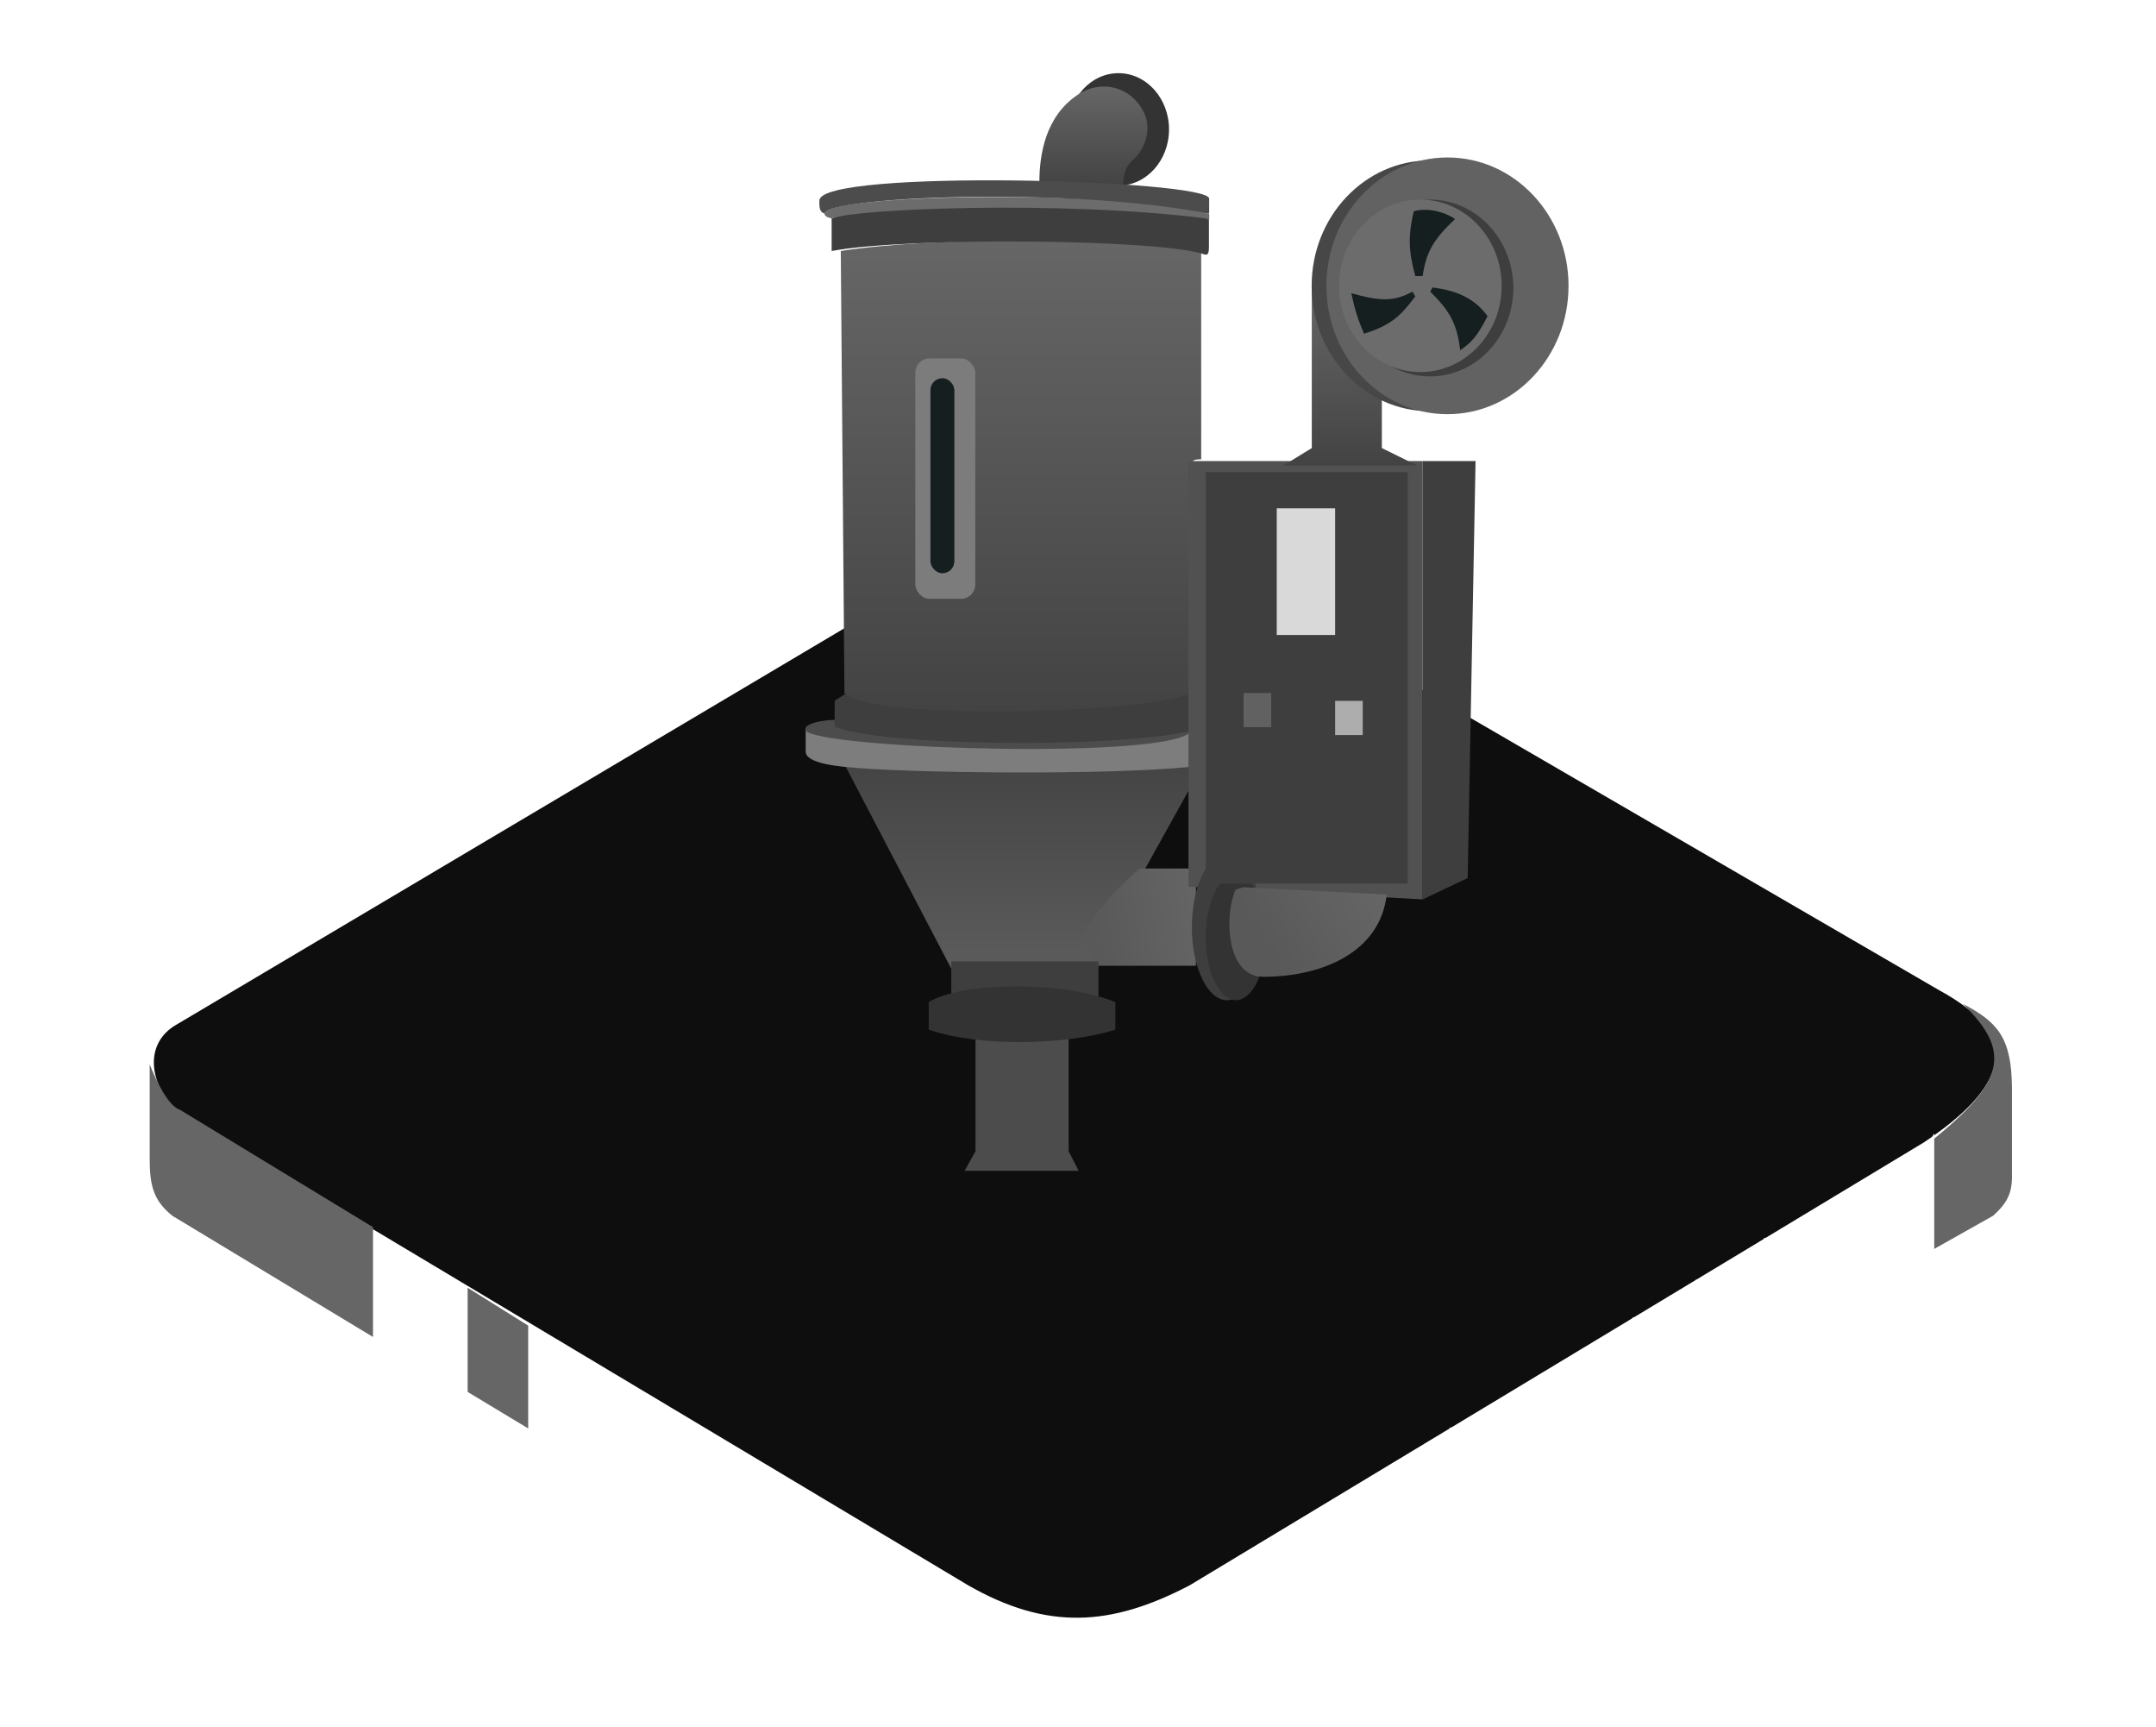 <svg width="301" height="241" viewBox="0 0 301 241" fill="none" xmlns="http://www.w3.org/2000/svg">
<path d="M166.218 221.48C155.121 227.293 146.138 227.821 135.041 221.48L24.598 155.426C20.37 151.198 19.851 145.39 24.598 142.743L135.041 77.218C145.609 70.876 155.121 71.405 166.218 77.218L270.848 137.988C283.53 144.857 279.831 152.255 268.734 159.653L166.218 221.48Z" fill="#0F0E0E" stroke="white" stroke-width="0.5"/>
<g filter="url(#filter0_d_139_382)">
<path d="M274.019 140.102C281.193 147.031 279.463 151.241 269.792 159.126V174.45L278.246 169.694C280.587 167.594 280.972 166.151 280.889 163.353V151.727C280.814 144.806 278.892 142.642 274.019 140.102Z" fill="#666666"/>
</g>
<g filter="url(#filter1_d_139_382)">
<path d="M52.076 171.279V186.603L24.069 169.693C21.427 167.58 20.899 165.466 20.899 161.767V148.556C21.956 151.198 23.541 154.369 25.126 154.897L52.076 171.279Z" fill="#666666"/>
</g>
<g filter="url(#filter2_d_139_382)">
<path d="M65.287 194.53V179.734L73.742 185.018V199.814L65.287 194.53Z" fill="#666666"/>
</g>
<path d="M52.076 186.604L134.512 236.277M134.512 236.277V221.289M134.512 236.277C144.119 242.117 156.706 242.09 166.218 236.277M166.218 236.277L168.635 234.834M166.218 236.277V234.163M166.218 221.481V225.18M256.58 182.336L269.791 159.125V163.353M256.58 182.336L260.279 180.128M256.58 182.336L252.972 184.49M260.279 180.128L269.791 163.353M260.279 180.128L263.978 177.92M269.791 163.353V167.052M269.791 167.052L263.978 177.92M269.791 167.052V170.751M263.978 177.92L266.885 176.185M266.885 176.185L269.791 174.45V170.751M266.885 176.185L269.791 170.751M252.972 184.49L265.564 161.768M252.972 184.49L249.711 186.437M249.711 186.437L261.336 164.41M249.711 186.437L245.483 188.96M245.483 188.96L256.052 167.58M245.483 188.96L241.256 191.484M241.256 191.484L251.296 170.222M241.256 191.484L237.557 193.692M237.557 193.692L246.54 172.865M237.557 193.692L233.03 196.394M233.03 196.394L241.784 176.035M233.03 196.394L228.185 199.286M228.185 199.286L237.028 178.677M228.185 199.286L224.346 201.578M224.346 201.578L232.272 181.848M224.346 201.578L220.647 203.786M220.647 203.786L228.185 183.962M220.647 203.786L216.948 205.994M216.948 205.994L223.289 187.132M216.948 205.994L213.136 208.27M213.136 208.27L219.061 189.775M213.136 208.27L209.55 210.41M209.55 210.41L214.834 192.417M209.55 210.41L206.379 212.303M206.379 212.303L210.607 195.059M206.379 212.303L202.68 214.511M202.68 214.511L206.379 197.173M202.68 214.511L198.087 217.253M198.087 217.253L202.68 199.286M198.087 217.253L193.697 219.874M193.697 219.874L198.087 202.203M193.697 219.874L189.234 222.538M189.234 222.538L193.697 205.099M189.234 222.538L184.808 225.18M184.808 225.18C184.732 224.757 187.884 213.378 189.469 207.741M184.808 225.18L179.957 228.075M179.957 228.075L184.185 210.912M179.957 228.075L175.956 230.464M175.956 230.464L180.486 213.026M175.956 230.464L172.031 232.807M172.031 232.807L176.258 215.668M172.031 232.807L168.635 234.834M168.635 234.834L172.559 217.782M166.218 234.163L169.389 219.874M166.218 234.163V225.18M166.218 225.18L167.275 220.952" stroke="white" stroke-width="0.5"/>
<path d="M133.643 136.796L117.905 106.686L165.921 106.124V110.38L151.227 136.796C147.895 140.129 136.614 139.767 133.643 136.796Z" fill="url(#paint0_linear_139_382)"/>
<path d="M159.108 121.22H166.964V134.789H159.108H153.154C151.617 132.91 151.323 131.853 151.307 129.972C154.406 125.635 156.104 123.891 159.108 121.22Z" fill="url(#paint1_linear_139_382)"/>
<path d="M112.482 104.908V101.85L166.141 101.495V107.031C154.68 108.212 126.571 107.943 117.876 107.031C113.688 106.592 112.482 105.757 112.482 104.908Z" fill="#7D7D7D"/>
<path d="M166.176 102.187C162.677 105.951 117.288 104.606 112.742 102.187C111.622 101.403 113.638 100.452 117.378 100.452H166.176V102.187Z" fill="#4C4C4C"/>
<path d="M116.525 97.791V101.39C122.294 104.06 154.689 104.592 166.225 102.021V96.723L117.925 96.911L116.525 97.791Z" fill="#3E3E3E"/>
<path d="M117.895 96.79L117.381 35.029C129.966 33.048 154.745 33.173 167.7 35.029V64.102C166.344 64.102 166.219 64.383 166.219 65.944V96.79C158.742 99.755 121.718 100.481 117.895 96.79Z" fill="url(#paint2_linear_139_382)"/>
<path d="M116.105 35.032V30.474C121.751 28.238 155.434 28.071 168.781 29.87V34.399C168.772 34.991 168.781 35.733 168.14 35.506C162.111 33.37 127.04 33.026 116.105 35.032Z" fill="#3E3E3E"/>
<path d="M115.11 29.886C115.227 30.214 115.468 30.336 116.106 30.478C119.279 29.158 147.822 27.913 168.319 30.478L168.819 30.689V29.886C159.389 26.522 115.11 26.878 115.11 29.886Z" fill="#6C6C6C"/>
<ellipse cx="156.152" cy="18.06" rx="7.056" ry="7.848" fill="#333333"/>
<path d="M150.482 13.211C145.958 16.209 145.109 21.553 145.109 25.456C149.125 25.456 151.9 25.647 156.817 25.908C156.817 23.957 157.388 22.997 158.118 22.373C159.896 20.852 160.703 18.16 159.871 16.095C158.344 12.306 153.994 10.885 150.482 13.211Z" fill="url(#paint3_linear_139_382)"/>
<path d="M114.396 27.992C114.358 29.13 114.473 29.598 115.15 29.822C115.15 27.515 148.744 25.941 168.812 29.822V27.721C168.812 25.06 114.396 23.535 114.396 27.992Z" fill="#4C4C4C"/>
<rect x="127.787" y="50.022" width="8.371" height="33.56" rx="2" fill="#7C7C7C"/>
<rect x="129.899" y="52.786" width="3.341" height="27.224" rx="1.67" fill="#151F1F"/>
<path d="M132.809 134.181H153.359V140.127C145.333 141.187 140.836 141.17 132.809 140.127V134.181Z" fill="#3E3E3E"/>
<path d="M136.19 144.118H149.191V160.676L150.593 163.414H134.671L136.19 160.676V144.118Z" fill="#4C4C4C"/>
<path d="M129.661 139.865C134.383 136.979 148.462 136.892 155.72 139.865V143.713C148.812 145.899 136.744 146.161 129.661 143.713V139.865Z" fill="#333333"/>
<path d="M165.921 64.347H198.623V125.527L165.921 123.764V64.347Z" fill="#515151"/>
<path d="M198.623 64.347H206.003L204.902 122.553L198.623 125.527V64.347Z" fill="#3E3E3E"/>
<ellipse cx="171.291" cy="129.396" rx="4.893" ry="10.205" fill="#3E3E3E"/>
<ellipse cx="172.545" cy="130.82" rx="4.211" ry="8.781" fill="#333333"/>
<path d="M176.342 136.337C171.324 136.337 170.81 128.103 172.492 124.17L173.592 123.826L193.597 124.857C192.703 132.9 184.591 136.337 176.342 136.337Z" fill="url(#paint4_linear_139_382)"/>
<path d="M183.139 40.199H192.921V62.536L197.848 64.969H192.921H183.139H179.18L183.139 62.536L183.139 40.199Z" fill="url(#paint5_linear_139_382)"/>
<ellipse cx="199.638" cy="39.894" rx="16.517" ry="17.508" fill="#474747"/>
<ellipse cx="202.082" cy="39.894" rx="16.901" ry="17.916" fill="#626262"/>
<ellipse cx="199.639" cy="40.199" rx="11.639" ry="12.338" fill="#3E3E3E"/>
<ellipse cx="198.297" cy="39.894" rx="11.351" ry="12.033" fill="#6C6C6C"/>
<path d="M203.144 30.569C200.069 33.46 199.119 35.205 198.61 38.526H197.587C196.584 34.815 196.617 32.859 197.365 29.503C199.078 28.934 201.588 29.503 203.144 30.569Z" fill="#151F1F"/>
<path d="M199.676 40.704L199.988 40.127C203.688 40.576 205.989 41.816 207.678 44.127C206.228 46.987 205.382 47.832 203.855 48.884C203.408 45.034 202.319 43.338 199.676 40.704Z" fill="#151F1F"/>
<path d="M197.587 41.371L197.187 40.704C194.466 42.205 192.476 41.974 188.652 40.927C189.202 43.429 189.604 44.64 190.431 46.572C194.199 45.409 195.552 44.079 197.587 41.371Z" fill="#151F1F"/>
<rect x="168.334" y="65.9" width="28.196" height="57.423" fill="#3E3E3E"/>
<rect x="173.621" y="96.723" width="3.855" height="4.772" fill="#616161"/>
<rect x="186.398" y="97.823" width="3.855" height="4.772" fill="#ADADAD"/>
<rect x="178.247" y="70.948" width="8.151" height="17.681" fill="#D9D9D9"/>
<defs>
<filter id="filter0_d_139_382" x="249.792" y="120.102" width="51.107" height="74.348" filterUnits="userSpaceOnUse" color-interpolation-filters="sRGB">
<feFlood flood-opacity="0" result="BackgroundImageFix"/>
<feColorMatrix in="SourceAlpha" type="matrix" values="0 0 0 0 0 0 0 0 0 0 0 0 0 0 0 0 0 0 127 0" result="hardAlpha"/>
<feOffset/>
<feGaussianBlur stdDeviation="10"/>
<feComposite in2="hardAlpha" operator="out"/>
<feColorMatrix type="matrix" values="0 0 0 0 0.4 0 0 0 0 0.4 0 0 0 0 0.4 0 0 0 1 0"/>
<feBlend mode="normal" in2="BackgroundImageFix" result="effect1_dropShadow_139_382"/>
<feBlend mode="normal" in="SourceGraphic" in2="effect1_dropShadow_139_382" result="shape"/>
</filter>
<filter id="filter1_d_139_382" x="0.899" y="128.556" width="71.178" height="78.047" filterUnits="userSpaceOnUse" color-interpolation-filters="sRGB">
<feFlood flood-opacity="0" result="BackgroundImageFix"/>
<feColorMatrix in="SourceAlpha" type="matrix" values="0 0 0 0 0 0 0 0 0 0 0 0 0 0 0 0 0 0 127 0" result="hardAlpha"/>
<feOffset/>
<feGaussianBlur stdDeviation="10"/>
<feComposite in2="hardAlpha" operator="out"/>
<feColorMatrix type="matrix" values="0 0 0 0 0.4 0 0 0 0 0.4 0 0 0 0 0.4 0 0 0 1 0"/>
<feBlend mode="normal" in2="BackgroundImageFix" result="effect1_dropShadow_139_382"/>
<feBlend mode="normal" in="SourceGraphic" in2="effect1_dropShadow_139_382" result="shape"/>
</filter>
<filter id="filter2_d_139_382" x="45.287" y="159.734" width="48.455" height="60.081" filterUnits="userSpaceOnUse" color-interpolation-filters="sRGB">
<feFlood flood-opacity="0" result="BackgroundImageFix"/>
<feColorMatrix in="SourceAlpha" type="matrix" values="0 0 0 0 0 0 0 0 0 0 0 0 0 0 0 0 0 0 127 0" result="hardAlpha"/>
<feOffset/>
<feGaussianBlur stdDeviation="10"/>
<feComposite in2="hardAlpha" operator="out"/>
<feColorMatrix type="matrix" values="0 0 0 0 0.4 0 0 0 0 0.4 0 0 0 0 0.4 0 0 0 1 0"/>
<feBlend mode="normal" in2="BackgroundImageFix" result="effect1_dropShadow_139_382"/>
<feBlend mode="normal" in="SourceGraphic" in2="effect1_dropShadow_139_382" result="shape"/>
</filter>
<linearGradient id="paint0_linear_139_382" x1="141.913" y1="106.124" x2="141.913" y2="139.162" gradientUnits="userSpaceOnUse">
<stop stop-color="#444444"/>
<stop offset="1" stop-color="#5F5F5F"/>
</linearGradient>
<linearGradient id="paint1_linear_139_382" x1="153.076" y1="128.992" x2="169.017" y2="126.652" gradientUnits="userSpaceOnUse">
<stop stop-color="#595959"/>
<stop offset="1" stop-color="#666666"/>
</linearGradient>
<linearGradient id="paint2_linear_139_382" x1="142.54" y1="33.59" x2="142.54" y2="99.293" gradientUnits="userSpaceOnUse">
<stop stop-color="#666666"/>
<stop offset="1" stop-color="#434343"/>
</linearGradient>
<linearGradient id="paint3_linear_139_382" x1="152.654" y1="12.083" x2="152.654" y2="25.908" gradientUnits="userSpaceOnUse">
<stop stop-color="#666666"/>
<stop offset="1" stop-color="#434343"/>
</linearGradient>
<linearGradient id="paint4_linear_139_382" x1="177.353" y1="132.502" x2="192.27" y2="122.703" gradientUnits="userSpaceOnUse">
<stop stop-color="#595959"/>
<stop offset="1" stop-color="#666666"/>
</linearGradient>
<linearGradient id="paint5_linear_139_382" x1="188.514" y1="40.199" x2="188.514" y2="64.969" gradientUnits="userSpaceOnUse">
<stop stop-color="#666666"/>
<stop offset="1" stop-color="#434343"/>
</linearGradient>
</defs>
</svg>

